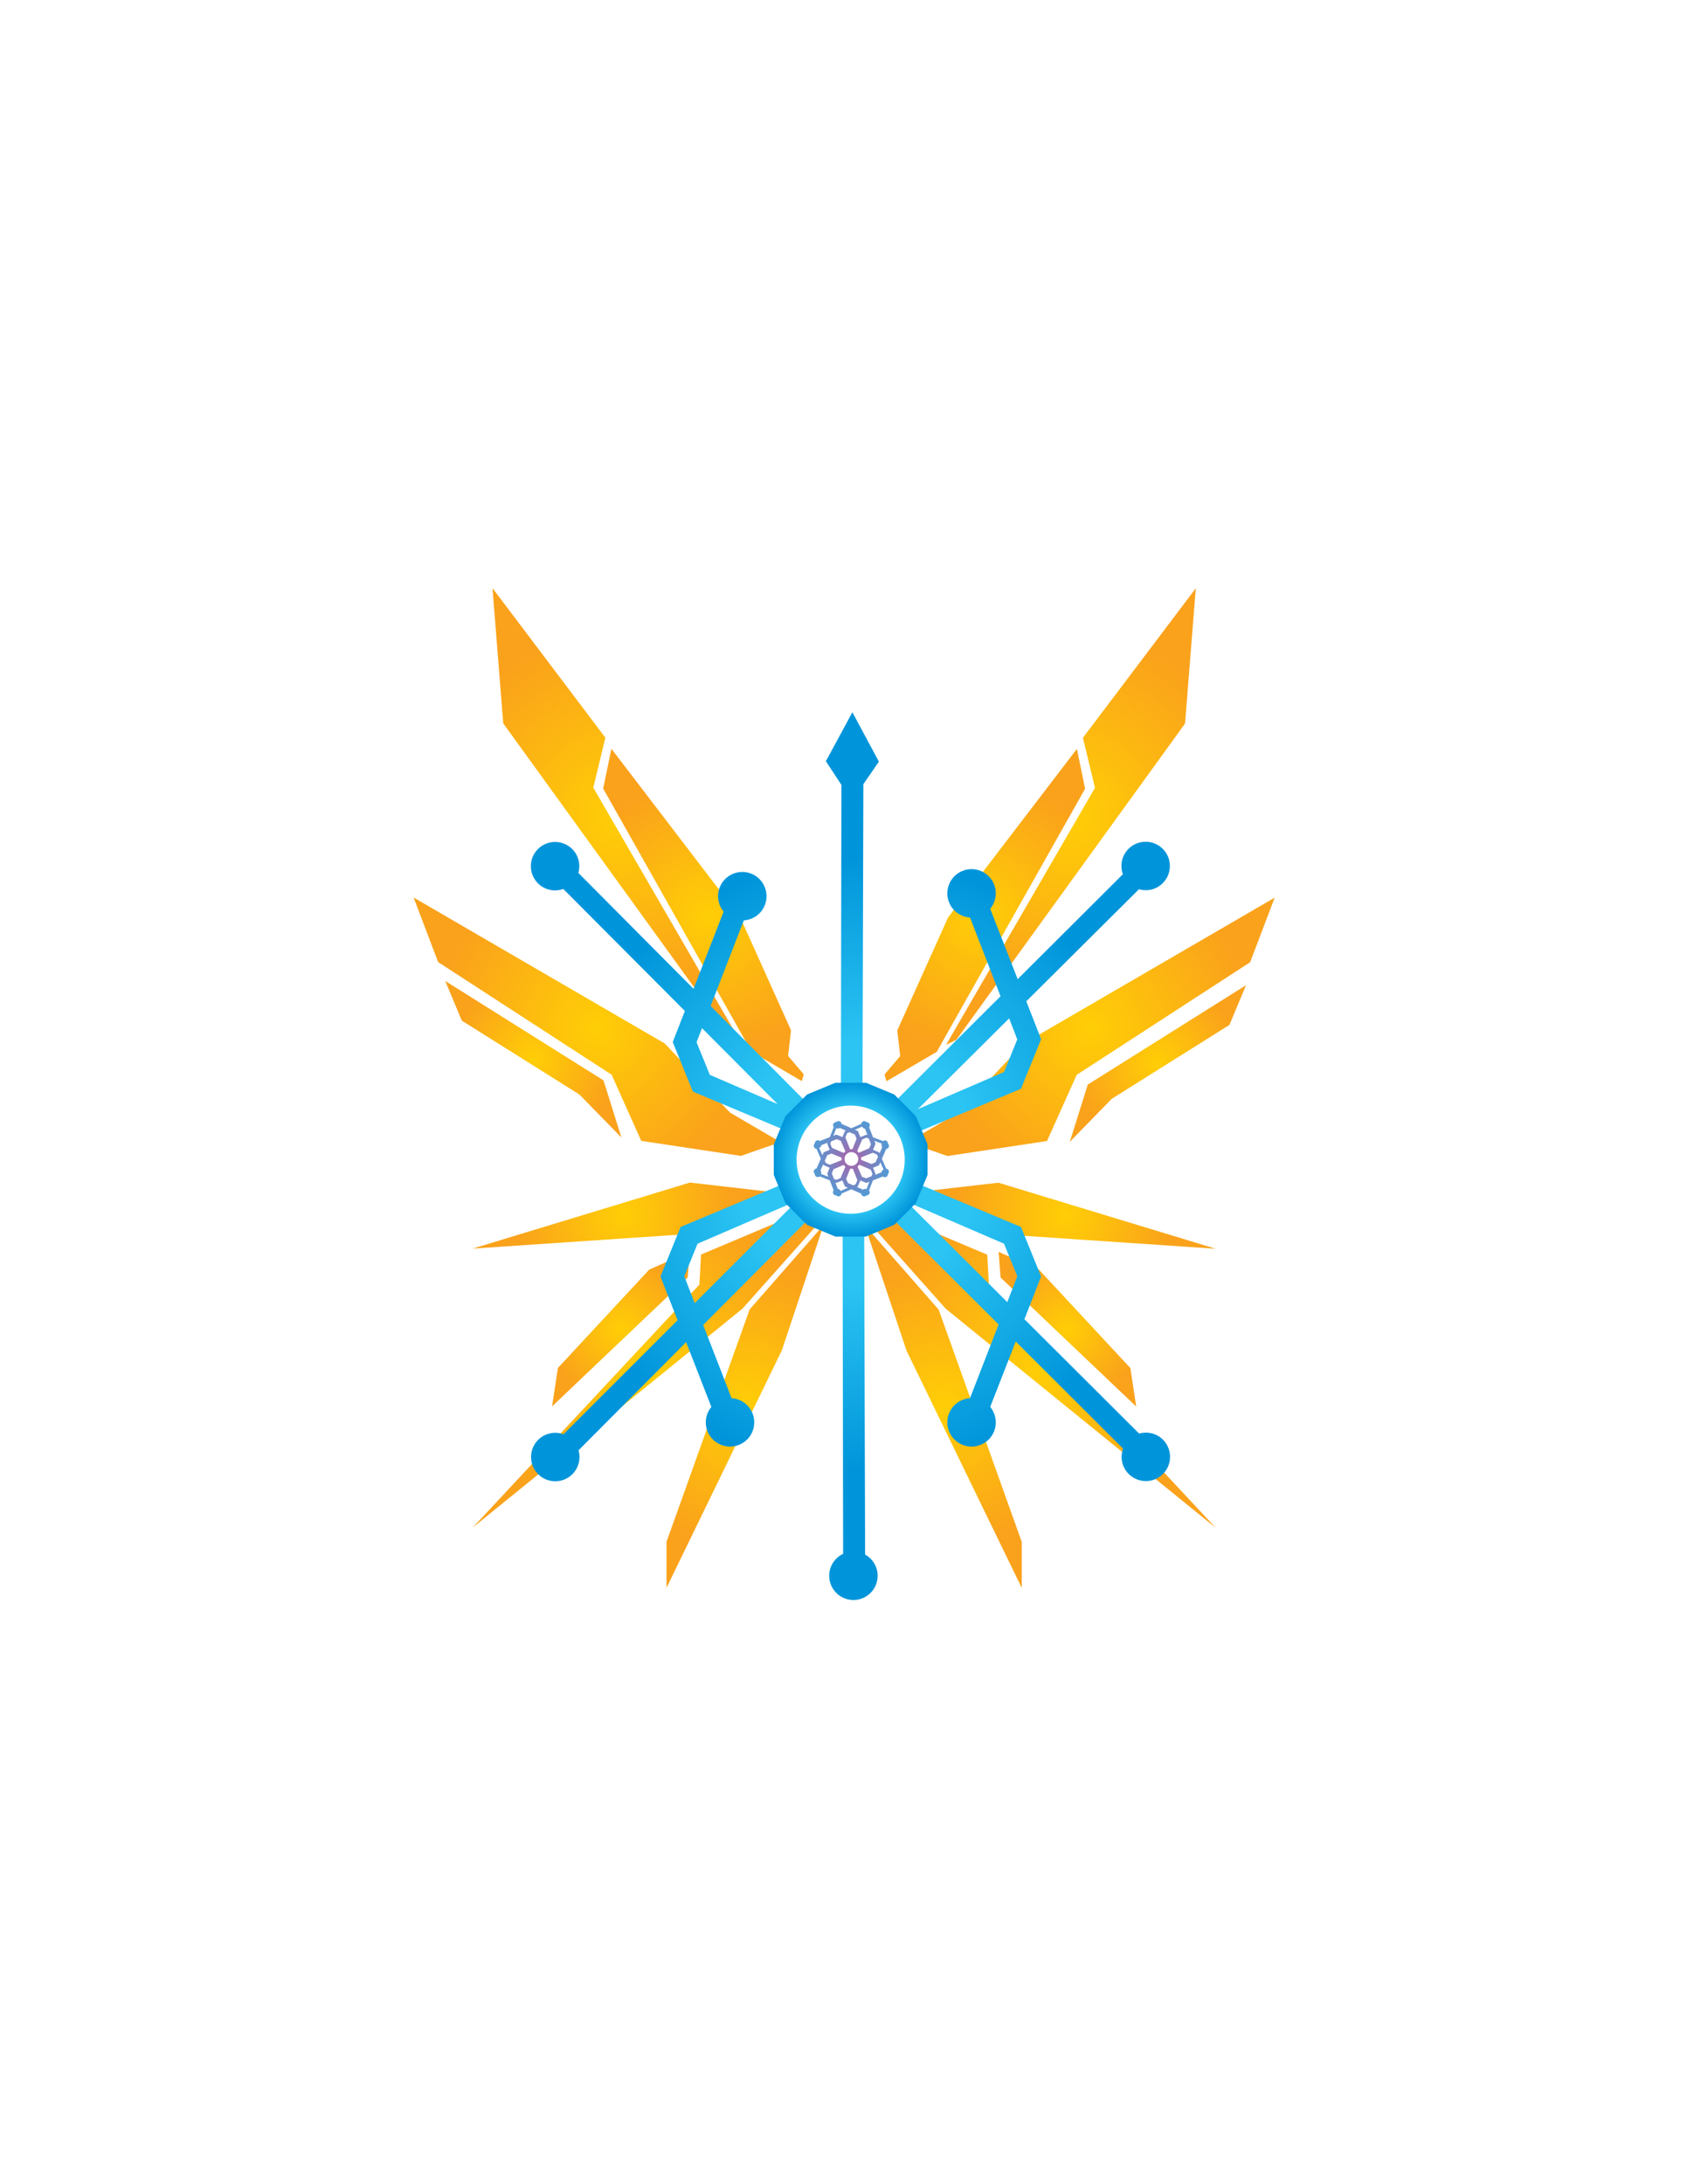 <?xml version="1.0" encoding="utf-8"?>
<!-- Generator: Adobe Illustrator 16.0.0, SVG Export Plug-In . SVG Version: 6.00 Build 0)  -->
<!DOCTYPE svg PUBLIC "-//W3C//DTD SVG 1.1//EN" "http://www.w3.org/Graphics/SVG/1.1/DTD/svg11.dtd">
<svg version="1.1" id="Layer_1" xmlns="http://www.w3.org/2000/svg" xmlns:xlink="http://www.w3.org/1999/xlink" x="0px" y="0px"
	 width="612px" height="792px" viewBox="0 0 612 792" enable-background="new 0 0 612 792" xml:space="preserve">
<g>
	<g>
		
			<radialGradient id="SVGID_1_" cx="670.639" cy="293.291" r="49.113" gradientTransform="matrix(-0.962 -0.272 -0.272 0.962 981.463 232.107)" gradientUnits="userSpaceOnUse">
			<stop  offset="0" style="stop-color:#FFCE06"/>
			<stop  offset="0.995" style="stop-color:#FAA21B"/>
		</radialGradient>
		<polygon fill="url(#SVGID_1_)" points="268.52,332.61 286.959,373.583 285.901,382.894 291.581,389.542 290.879,392.019 
			272.635,381.346 218.818,285.944 221.8,271.508 		"/>
	</g>
	<g>
		
			<radialGradient id="SVGID_2_" cx="711.521" cy="267.728" r="66.723" gradientTransform="matrix(-0.962 -0.272 -0.272 0.962 981.463 232.107)" gradientUnits="userSpaceOnUse">
			<stop  offset="0" style="stop-color:#FFCE06"/>
			<stop  offset="0.995" style="stop-color:#FAA21B"/>
		</radialGradient>
		<polyline fill="url(#SVGID_2_)" points="269.256,378.813 215.237,285.613 219.613,267.481 178.666,213.263 182.559,262.297 
			265.524,376.971 		"/>
	</g>
	<g>
		
			<radialGradient id="SVGID_3_" cx="708.957" cy="361.935" r="57.641" gradientTransform="matrix(-0.995 -0.097 -0.097 0.995 956.953 81.349)" gradientUnits="userSpaceOnUse">
			<stop  offset="0" style="stop-color:#FFCE06"/>
			<stop  offset="0.995" style="stop-color:#FAA21B"/>
		</radialGradient>
		<polygon fill="url(#SVGID_3_)" points="283.15,414.133 268.755,419.127 232.635,413.686 221.872,389.695 158.941,348.853 
			150.051,325.449 241.146,378.373 264.801,403.414 		"/>
	</g>
	<g>
		
			<radialGradient id="SVGID_4_" cx="730.581" cy="375.225" r="30.227" gradientTransform="matrix(-0.995 -0.097 -0.097 0.995 956.953 81.349)" gradientUnits="userSpaceOnUse">
			<stop  offset="0" style="stop-color:#FFCE06"/>
			<stop  offset="0.995" style="stop-color:#FAA21B"/>
		</radialGradient>
		<polygon fill="url(#SVGID_4_)" points="225.442,412.48 210.207,396.885 167.534,370.095 161.523,355.702 218.931,391.746 		"/>
	</g>
	<g>
		
			<radialGradient id="SVGID_5_" cx="698.888" cy="440.776" r="39.641" gradientTransform="matrix(-1 0 0 1 925.119 0)" gradientUnits="userSpaceOnUse">
			<stop  offset="0" style="stop-color:#FFCE06"/>
			<stop  offset="0.995" style="stop-color:#FAA21B"/>
		</radialGradient>
		<polygon fill="url(#SVGID_5_)" points="280.998,432.34 250.28,428.803 171.465,452.75 250.785,447.396 		"/>
	</g>
	<g>
		
			<radialGradient id="SVGID_6_" cx="699.885" cy="481.927" r="26.544" gradientTransform="matrix(-1 0 0 1 925.119 0)" gradientUnits="userSpaceOnUse">
			<stop  offset="0" style="stop-color:#FFCE06"/>
			<stop  offset="0.995" style="stop-color:#FAA21B"/>
		</radialGradient>
		<polygon fill="url(#SVGID_6_)" points="250.193,453.887 235.541,460.354 202.398,496.023 200.275,509.967 249.484,463.184 		"/>
	</g>
	<g>
		
			<radialGradient id="SVGID_7_" cx="689.995" cy="496.53" r="60.607" gradientTransform="matrix(-1 0 0 1 925.119 0)" gradientUnits="userSpaceOnUse">
			<stop  offset="0" style="stop-color:#FFCE06"/>
			<stop  offset="0.995" style="stop-color:#FAA21B"/>
		</radialGradient>
		<polygon fill="url(#SVGID_7_)" points="298.783,441.461 291.709,439.137 254.322,454.898 253.716,465.813 171.465,553.924 
			269.377,474.502 		"/>
	</g>
	<g>
		
			<radialGradient id="SVGID_8_" cx="654.831" cy="509.969" r="50.691" gradientTransform="matrix(-1 0 0 1 925.119 0)" gradientUnits="userSpaceOnUse">
			<stop  offset="0" style="stop-color:#FFCE06"/>
			<stop  offset="0.995" style="stop-color:#FAA21B"/>
		</radialGradient>
		<polygon fill="url(#SVGID_8_)" points="241.793,575.75 241.793,559.076 271.955,474.805 298.783,444.188 283.627,489.658 		"/>
	</g>
	<g>
		
			<radialGradient id="SVGID_9_" cx="1033.524" cy="396.001" r="49.112" gradientTransform="matrix(0.962 -0.272 0.272 0.962 -746.123 232.107)" gradientUnits="userSpaceOnUse">
			<stop  offset="0" style="stop-color:#FFCE06"/>
			<stop  offset="0.995" style="stop-color:#FAA21B"/>
		</radialGradient>
		<polygon fill="url(#SVGID_9_)" points="343.947,332.661 325.508,373.633 326.565,382.944 320.885,389.592 321.586,392.068 
			339.832,381.397 393.648,285.995 390.667,271.559 		"/>
	</g>
	<g>
		
			<radialGradient id="SVGID_10_" cx="1074.407" cy="370.438" r="66.723" gradientTransform="matrix(0.962 -0.272 0.272 0.962 -746.123 232.107)" gradientUnits="userSpaceOnUse">
			<stop  offset="0" style="stop-color:#FFCE06"/>
			<stop  offset="0.995" style="stop-color:#FAA21B"/>
		</radialGradient>
		<polyline fill="url(#SVGID_10_)" points="343.211,378.865 397.229,285.665 392.853,267.531 433.8,213.313 429.908,262.347 
			346.942,377.022 		"/>
	</g>
	<g>
		
			<radialGradient id="SVGID_11_" cx="1084.311" cy="398.494" r="57.641" gradientTransform="matrix(0.995 -0.097 0.097 0.995 -721.615 81.349)" gradientUnits="userSpaceOnUse">
			<stop  offset="0" style="stop-color:#FFCE06"/>
			<stop  offset="0.995" style="stop-color:#FAA21B"/>
		</radialGradient>
		<polygon fill="url(#SVGID_11_)" points="329.316,414.184 343.712,419.178 379.832,413.736 390.596,389.746 453.525,348.903 
			462.416,325.5 371.32,378.421 347.664,403.465 		"/>
	</g>
	<g>
		
			<radialGradient id="SVGID_12_" cx="1106.863" cy="413.367" r="30.227" gradientTransform="matrix(0.995 -0.097 0.097 0.995 -721.615 81.349)" gradientUnits="userSpaceOnUse">
			<stop  offset="0" style="stop-color:#FFCE06"/>
			<stop  offset="0.995" style="stop-color:#FAA21B"/>
		</radialGradient>
		<polygon fill="url(#SVGID_12_)" points="388.102,414.02 403.336,398.424 446.01,371.632 452.02,357.24 394.613,393.282 		"/>
	</g>
	<g>
		
			<radialGradient id="SVGID_13_" cx="1076.016" cy="440.826" r="39.641" gradientTransform="matrix(1 0 0 1 -689.781 0)" gradientUnits="userSpaceOnUse">
			<stop  offset="0" style="stop-color:#FFCE06"/>
			<stop  offset="0.995" style="stop-color:#FAA21B"/>
		</radialGradient>
		<polygon fill="url(#SVGID_13_)" points="331.469,432.391 362.186,428.852 441.001,452.801 361.68,447.447 		"/>
	</g>
	<g>
		
			<radialGradient id="SVGID_14_" cx="1077.014" cy="481.978" r="26.544" gradientTransform="matrix(1 0 0 1 -689.781 0)" gradientUnits="userSpaceOnUse">
			<stop  offset="0" style="stop-color:#FFCE06"/>
			<stop  offset="0.995" style="stop-color:#FAA21B"/>
		</radialGradient>
		<polygon fill="url(#SVGID_14_)" points="362.274,453.938 376.925,460.404 410.068,496.074 412.19,510.02 362.98,463.234 		"/>
	</g>
	<g>
		
			<radialGradient id="SVGID_15_" cx="1067.123" cy="496.58" r="60.608" gradientTransform="matrix(1 0 0 1 -689.781 0)" gradientUnits="userSpaceOnUse">
			<stop  offset="0" style="stop-color:#FFCE06"/>
			<stop  offset="0.995" style="stop-color:#FAA21B"/>
		</radialGradient>
		<polygon fill="url(#SVGID_15_)" points="313.684,441.51 320.757,439.186 358.145,454.949 358.751,465.863 441.001,553.975 
			343.088,474.553 		"/>
	</g>
	<g>
		
			<radialGradient id="SVGID_16_" cx="1031.959" cy="510.019" r="50.691" gradientTransform="matrix(1 0 0 1 -689.781 0)" gradientUnits="userSpaceOnUse">
			<stop  offset="0" style="stop-color:#FFCE06"/>
			<stop  offset="0.995" style="stop-color:#FAA21B"/>
		</radialGradient>
		<polygon fill="url(#SVGID_16_)" points="370.673,575.801 370.673,559.127 340.511,474.854 313.684,444.238 328.842,489.709 		"/>
	</g>
</g>
<g>
	<radialGradient id="SVGID_17_" cx="311.275" cy="422.067" r="124.711" gradientUnits="userSpaceOnUse">
		<stop  offset="0.349" style="stop-color:#2BC4F3"/>
		<stop  offset="0.887" style="stop-color:#0095DA"/>
	</radialGradient>
	<path fill="url(#SVGID_17_)" d="M325.098,398.99l82.252-81.994c-1.093-3.032-0.479-6.546,1.89-9.042
		c3.351-3.514,8.917-3.652,12.431-0.311c3.517,3.351,3.654,8.917,0.311,12.429c-2.336,2.457-5.756,3.261-8.807,2.378l-82.313,81.846
		"/>
	<radialGradient id="SVGID_18_" cx="311.275" cy="422.068" r="124.712" gradientUnits="userSpaceOnUse">
		<stop  offset="0.349" style="stop-color:#2BC4F3"/>
		<stop  offset="0.887" style="stop-color:#0095DA"/>
	</radialGradient>
	<path fill="url(#SVGID_18_)" d="M288.846,435.748l-84.429,84.314c-3.032-1.092-6.546-0.478-9.042,1.891
		c-3.514,3.352-3.652,8.917-0.311,12.431c3.351,3.517,8.917,3.653,12.43,0.311c2.457-2.337,3.26-5.755,2.378-8.806l84.241-84.637"/>
	<radialGradient id="SVGID_19_" cx="311.274" cy="422.067" r="124.707" gradientUnits="userSpaceOnUse">
		<stop  offset="0.349" style="stop-color:#2BC4F3"/>
		<stop  offset="0.887" style="stop-color:#0095DA"/>
	</radialGradient>
	<path fill="url(#SVGID_19_)" d="M286.344,404.594l-81.994-82.251c-3.031,1.093-6.546,0.479-9.041-1.89
		c-3.514-3.351-3.652-8.917-0.311-12.431c3.351-3.517,8.916-3.654,12.43-0.311c2.457,2.336,3.26,5.756,2.377,8.807l81.847,82.312"/>
	<radialGradient id="SVGID_20_" cx="311.274" cy="422.068" r="124.713" gradientUnits="userSpaceOnUse">
		<stop  offset="0.349" style="stop-color:#2BC4F3"/>
		<stop  offset="0.887" style="stop-color:#0095DA"/>
	</radialGradient>
	<path fill="url(#SVGID_20_)" d="M325.166,443.281l82.251,81.994c-1.093,3.031-0.478,6.545,1.89,9.041
		c3.352,3.514,8.918,3.652,12.432,0.311c3.516-3.35,3.653-8.916,0.311-12.43c-2.337-2.457-5.756-3.26-8.807-2.377l-83.148-82.859"/>
	<radialGradient id="SVGID_21_" cx="311.275" cy="422.068" r="124.712" gradientUnits="userSpaceOnUse">
		<stop  offset="0.349" style="stop-color:#2BC4F3"/>
		<stop  offset="0.887" style="stop-color:#0095DA"/>
	</radialGradient>
	<polyline fill="url(#SVGID_21_)" points="305.068,393.475 305.239,284.592 299.607,276.021 309.221,258.261 318.834,276.18 
		313.206,284.344 312.896,393.153 	"/>
	<radialGradient id="SVGID_22_" cx="311.275" cy="422.068" r="124.712" gradientUnits="userSpaceOnUse">
		<stop  offset="0.349" style="stop-color:#2BC4F3"/>
		<stop  offset="0.887" style="stop-color:#0095DA"/>
	</radialGradient>
	<path fill="url(#SVGID_22_)" d="M305.683,447.292l0.182,116.139c-2.916,1.371-4.967,4.291-5.057,7.729
		c-0.115,4.854,3.723,8.888,8.57,9.01c4.855,0.117,8.889-3.722,9.008-8.569c0.086-3.39-1.764-6.375-4.545-7.908l-0.33-116.078"/>
	<radialGradient id="SVGID_23_" cx="311.275" cy="422.069" r="124.711" gradientUnits="userSpaceOnUse">
		<stop  offset="0.349" style="stop-color:#2BC4F3"/>
		<stop  offset="0.887" style="stop-color:#0095DA"/>
	</radialGradient>
	<path fill="url(#SVGID_23_)" d="M330.094,436.256l34.141,14.713l4.809,11.831l-17.152,44.188c-3.215,0.206-6.193,2.178-7.533,5.34
		c-1.887,4.475,0.207,9.636,4.678,11.522c4.473,1.885,9.631-0.208,11.521-4.677c1.316-3.124,0.688-6.576-1.334-9.02l18.461-47.295
		l-7.297-17.958l-37.344-15.646"/>
	<radialGradient id="SVGID_24_" cx="311.275" cy="422.069" r="124.711" gradientUnits="userSpaceOnUse">
		<stop  offset="0.349" style="stop-color:#2BC4F3"/>
		<stop  offset="0.887" style="stop-color:#0095DA"/>
	</radialGradient>
	<path fill="url(#SVGID_24_)" d="M287.195,436.256l-34.141,14.713l-4.809,11.831l17.152,44.188c3.215,0.206,6.193,2.178,7.533,5.34
		c1.887,4.475-0.207,9.636-4.678,11.522c-4.473,1.885-9.631-0.208-11.521-4.677c-1.316-3.124-0.688-6.576,1.334-9.02l-18.461-47.295
		l7.297-17.958l37.344-15.646"/>
	<radialGradient id="SVGID_25_" cx="311.275" cy="422.068" r="124.712" gradientUnits="userSpaceOnUse">
		<stop  offset="0.349" style="stop-color:#2BC4F3"/>
		<stop  offset="0.887" style="stop-color:#0095DA"/>
	</radialGradient>
	<path fill="url(#SVGID_25_)" d="M330.094,403.433l34.141-14.713l4.809-11.831L351.891,332.7c-3.215-0.206-6.193-2.178-7.533-5.34
		c-1.887-4.475,0.207-9.636,4.678-11.522c4.473-1.885,9.631,0.208,11.521,4.677c1.316,3.124,0.688,6.576-1.334,9.02l18.461,47.295
		l-7.297,17.958l-37.344,15.646"/>
	<radialGradient id="SVGID_26_" cx="311.275" cy="422.068" r="124.712" gradientUnits="userSpaceOnUse">
		<stop  offset="0.349" style="stop-color:#2BC4F3"/>
		<stop  offset="0.887" style="stop-color:#0095DA"/>
	</radialGradient>
	<path fill="url(#SVGID_26_)" d="M291.645,404.46l-34.141-14.713l-4.809-11.831l17.152-44.188c3.215-0.206,6.193-2.178,7.533-5.34
		c1.887-4.475-0.207-9.636-4.678-11.522c-4.473-1.885-9.631,0.208-11.521,4.677c-1.316,3.124-0.688,6.576,1.334,9.02l-18.461,47.295
		l7.297,17.958l37.344,15.646"/>
</g>
<radialGradient id="SVGID_27_" cx="308.597" cy="420.501" r="27.885" gradientUnits="userSpaceOnUse">
	<stop  offset="0.683" style="stop-color:#2BC4F3"/>
	<stop  offset="1" style="stop-color:#0095DA"/>
</radialGradient>
<path fill="url(#SVGID_27_)" d="M303.05,448.385h11.094l10.247-4.246l7.844-7.842l4.248-10.249v-11.094l-4.248-10.247l-7.844-7.844
	l-10.247-4.246H303.05l-10.247,4.246l-7.844,7.844l-4.248,10.247v11.094l4.248,10.249l7.844,7.842L303.05,448.385z M308.597,440.107
	c-10.828,0-19.606-8.776-19.606-19.606c0-10.828,8.778-19.606,19.606-19.606s19.606,8.778,19.606,19.606
	C328.203,431.331,319.425,440.107,308.597,440.107z"/>
<radialGradient id="SVGID_28_" cx="308.856" cy="420.173" r="13.648" gradientUnits="userSpaceOnUse">
	<stop  offset="0" style="stop-color:#AE62A7"/>
	<stop  offset="0.995" style="stop-color:#5599D3"/>
</radialGradient>
<path fill="url(#SVGID_28_)" d="M304.731,433.658c0.045-0.025,0.088-0.055,0.128-0.086c0.121-0.096,0.219-0.213,0.29-0.344
	c0.07-0.131,0.116-0.277,0.13-0.428l3.563-1.557l2.501,1.1l1.061,0.467c0.014,0.148,0.058,0.293,0.129,0.426
	c0.016,0.029,0.034,0.057,0.053,0.085c0.009,0.015,0.018,0.028,0.027,0.042c0.004,0.006,0.008,0.01,0.012,0.016
	c0.113,0.15,0.267,0.273,0.453,0.354c0.005,0.002,0.01,0.004,0.014,0.007c0.051,0.021,0.103,0.036,0.154,0.049
	c0.402,0.1,0.821-0.036,1.093-0.335c0.1,0.004,0.199-0.003,0.295-0.023c0.342-0.074,0.644-0.307,0.791-0.652
	c0.021-0.051,0.038-0.1,0.051-0.15c0.066-0.254,0.04-0.514-0.062-0.742c-0.041-0.09-0.094-0.176-0.158-0.253l1.42-3.622l3.625-1.41
	c0.038,0.033,0.079,0.063,0.121,0.088c0.116,0.072,0.245,0.122,0.38,0.148c0.156,0.029,0.32,0.028,0.482-0.012
	c0.054-0.014,0.107-0.031,0.16-0.054c0.071-0.03,0.137-0.065,0.198-0.108c0.322-0.221,0.5-0.593,0.481-0.977
	c0.148-0.133,0.258-0.303,0.317-0.492c0.075-0.237,0.072-0.502-0.029-0.752c-0.02-0.051-0.043-0.098-0.069-0.143
	c-0.184-0.316-0.508-0.516-0.857-0.549l-1.559-3.563l1.566-3.562c0.101-0.009,0.198-0.031,0.292-0.066
	c0.133-0.051,0.254-0.126,0.36-0.224c0.005-0.005,0.012-0.009,0.018-0.015c0.003-0.004,0.007-0.008,0.011-0.013
	c0.067-0.067,0.129-0.143,0.178-0.228c0.027-0.045,0.051-0.094,0.071-0.143c0.058-0.143,0.084-0.29,0.082-0.436
	c-0.004-0.307-0.139-0.604-0.368-0.811c0.012-0.244-0.055-0.482-0.188-0.681c-0.116-0.174-0.282-0.317-0.489-0.405
	c-0.1-0.042-0.201-0.068-0.303-0.08c-0.305-0.037-0.609,0.057-0.842,0.248l-3.622-1.419l-1.41-3.626
	c0.032-0.038,0.062-0.078,0.088-0.121c0.186-0.297,0.229-0.675,0.083-1.021c-0.008-0.019-0.017-0.035-0.025-0.053
	c-0.181-0.373-0.543-0.602-0.934-0.627c-0.042-0.002-0.083-0.002-0.125,0c-0.256-0.285-0.646-0.422-1.029-0.352
	c-0.073,0.014-0.146,0.033-0.217,0.063c-0.05,0.021-0.097,0.043-0.143,0.07l0,0l0,0c-0.315,0.184-0.514,0.508-0.548,0.857
	l-0.342,0.149l-3.223,1.409l-3.561-1.566c-0.005-0.051-0.012-0.1-0.023-0.148c-0.079-0.341-0.316-0.639-0.664-0.781
	c-0.079-0.032-0.159-0.053-0.24-0.067c-0.375-0.062-0.755,0.075-1.006,0.353c-0.002,0.001-0.003,0.001-0.004,0
	c-0.453-0.021-0.895,0.234-1.083,0.678c-0.015,0.035-0.025,0.072-0.037,0.109c-0.034,0.113-0.052,0.23-0.05,0.344l0,0
	c0.005,0.254,0.096,0.496,0.256,0.691l-0.588,1.498l-0.185,0.473l-0.647,1.65l-3.625,1.41c-0.039-0.032-0.079-0.062-0.121-0.088
	c-0.297-0.186-0.675-0.229-1.021-0.083c-0.071,0.03-0.136,0.065-0.195,0.106c-0.324,0.221-0.504,0.594-0.485,0.979
	c-0.338,0.304-0.468,0.799-0.288,1.246c0.07,0.173,0.182,0.316,0.314,0.43c0.174,0.146,0.388,0.238,0.613,0.26l1.558,3.564
	l-1.566,3.561c-0.05,0.005-0.1,0.014-0.148,0.023c-0.341,0.08-0.639,0.316-0.78,0.665c-0.029,0.071-0.051,0.144-0.064,0.216
	c-0.071,0.383,0.065,0.773,0.35,1.03c-0.023,0.454,0.234,0.897,0.678,1.085c0.049,0.021,0.1,0.039,0.149,0.052h0.001
	c0.1,0.026,0.202,0.039,0.304,0.038l0,0c0.252-0.006,0.495-0.098,0.689-0.257l3.622,1.419l0.784,2.016l0.626,1.609
	c-0.05,0.06-0.091,0.125-0.127,0.193c-0.011,0.02-0.022,0.039-0.032,0.061c-0.122,0.271-0.136,0.592-0.012,0.891
	c0.03,0.07,0.066,0.137,0.108,0.197c0.22,0.322,0.593,0.5,0.977,0.48c0.304,0.339,0.798,0.47,1.245,0.29
	C304.639,433.709,304.686,433.686,304.731,433.658z M304.878,431.766c-0.042-0.101-0.097-0.191-0.163-0.272
	c-0.196-0.239-0.485-0.386-0.791-0.406l-0.893-2.308l0.36,0.142l0,0l0,0l0.659-0.267l1.54-0.624l0.92,2.188l1.065,0.469
	l-2.664,1.171C304.902,431.826,304.891,431.795,304.878,431.766z M318.5,419.475l-0.869,1.966l-1.492,0.628l-3.741-1.492
	l0.002-0.908l0.647-0.258l3.587-1.422l1.491,0.632L318.5,419.475z M313.086,431.378l-2.262-1.001l0.354-0.154l0.926-2.185
	l2.197,0.896l1.085-0.423l-1.057,2.713c-0.028-0.015-0.058-0.029-0.089-0.041C313.837,431.02,313.394,431.109,313.086,431.378z
	 M315.181,412.859l0.776,2.005l-0.567,1.392l-0.044,0.109l-3.761,1.613l-0.607-0.607l0.75-1.734l1.084-2.508l1.501-0.608
	L315.181,412.859z M303.548,413.072l1.5,0.611l1.619,3.77l-0.604,0.603l-4.25-1.837l-0.561-1.384l-0.048-0.118l0.339-0.868
	L303.548,413.072z M308.865,417.77c1.373,0.002,2.485,1.117,2.483,2.49s-1.116,2.484-2.489,2.482s-2.484-1.115-2.482-2.488
	C306.378,418.881,307.492,417.769,308.865,417.77z M315.056,423.763l0.846,0.366l0.546,1.348l0.062,0.152l-0.339,0.869l-2.005,0.775
	l-1.5-0.611l-1.564-3.644l0.675-0.673L315.056,423.763z M306.688,423.084l-1.787,4.133l-1.501,0.608l-0.869-0.338l-0.774-2.007
	l0.61-1.498l3.652-1.569L306.688,423.084z M307.589,428.947l-0.628-1.492l1.462-3.664l0.97,0.002l1.648,4.158l-0.632,1.49
	l-0.854,0.376L307.589,428.947z M310.123,411.398l0.629,1.493l-1.528,3.829h-0.837l-0.317-0.799l-1.397-3.526l0.632-1.491
	l0.854-0.375l0.509,0.225L310.123,411.398z M305.327,419.775l-0.001,0.898l-4.247,1.684l-1.491-0.631l-0.376-0.854l0.871-1.967
	l1.491-0.629L305.327,419.775z M320.448,424.15c-0.4,0.17-0.651,0.547-0.678,0.955l-2.307,0.893l0.141-0.36l-0.89-2.198l2.187-0.921
	l0.468-1.065l1.172,2.664C320.51,424.127,320.479,424.138,320.448,424.15z M303.473,409.164c0.26,0.105,0.536,0.104,0.783,0.019
	c0.136-0.047,0.262-0.118,0.371-0.214l2.262,1l-0.354,0.154l-0.925,2.186l-2.197-0.896l-1.085,0.422l1.057-2.712
	C303.412,409.137,303.441,409.152,303.473,409.164z M297.847,425.558c0.074-0.185,0.095-0.374,0.07-0.558
	c-0.026-0.221-0.118-0.43-0.266-0.598l1-2.262l0.155,0.354l2.184,0.925l-0.895,2.197l0.422,1.084l-2.712-1.055
	C297.82,425.617,297.835,425.588,297.847,425.558z M319.866,414.789c-0.164,0.404-0.073,0.848,0.195,1.155l-1,2.261l-0.155-0.354
	l-2.185-0.925l0.896-2.198l-0.422-1.084l2.712,1.057C319.893,414.729,319.879,414.758,319.866,414.789z M312.834,408.582
	c0.17,0.4,0.548,0.65,0.955,0.677l0.893,2.308l-0.36-0.142l-2.199,0.892l-0.921-2.188l-1.065-0.469l2.665-1.171
	C312.811,408.52,312.821,408.551,312.834,408.582z M297.265,416.195c0.178-0.075,0.323-0.193,0.435-0.334
	c0.143-0.178,0.229-0.393,0.244-0.621l2.307-0.891l-0.142,0.359l0.891,2.199l-2.188,0.92l-0.469,1.066l-1.17-2.666
	C297.203,416.219,297.234,416.208,297.265,416.195z"/>
</svg>
